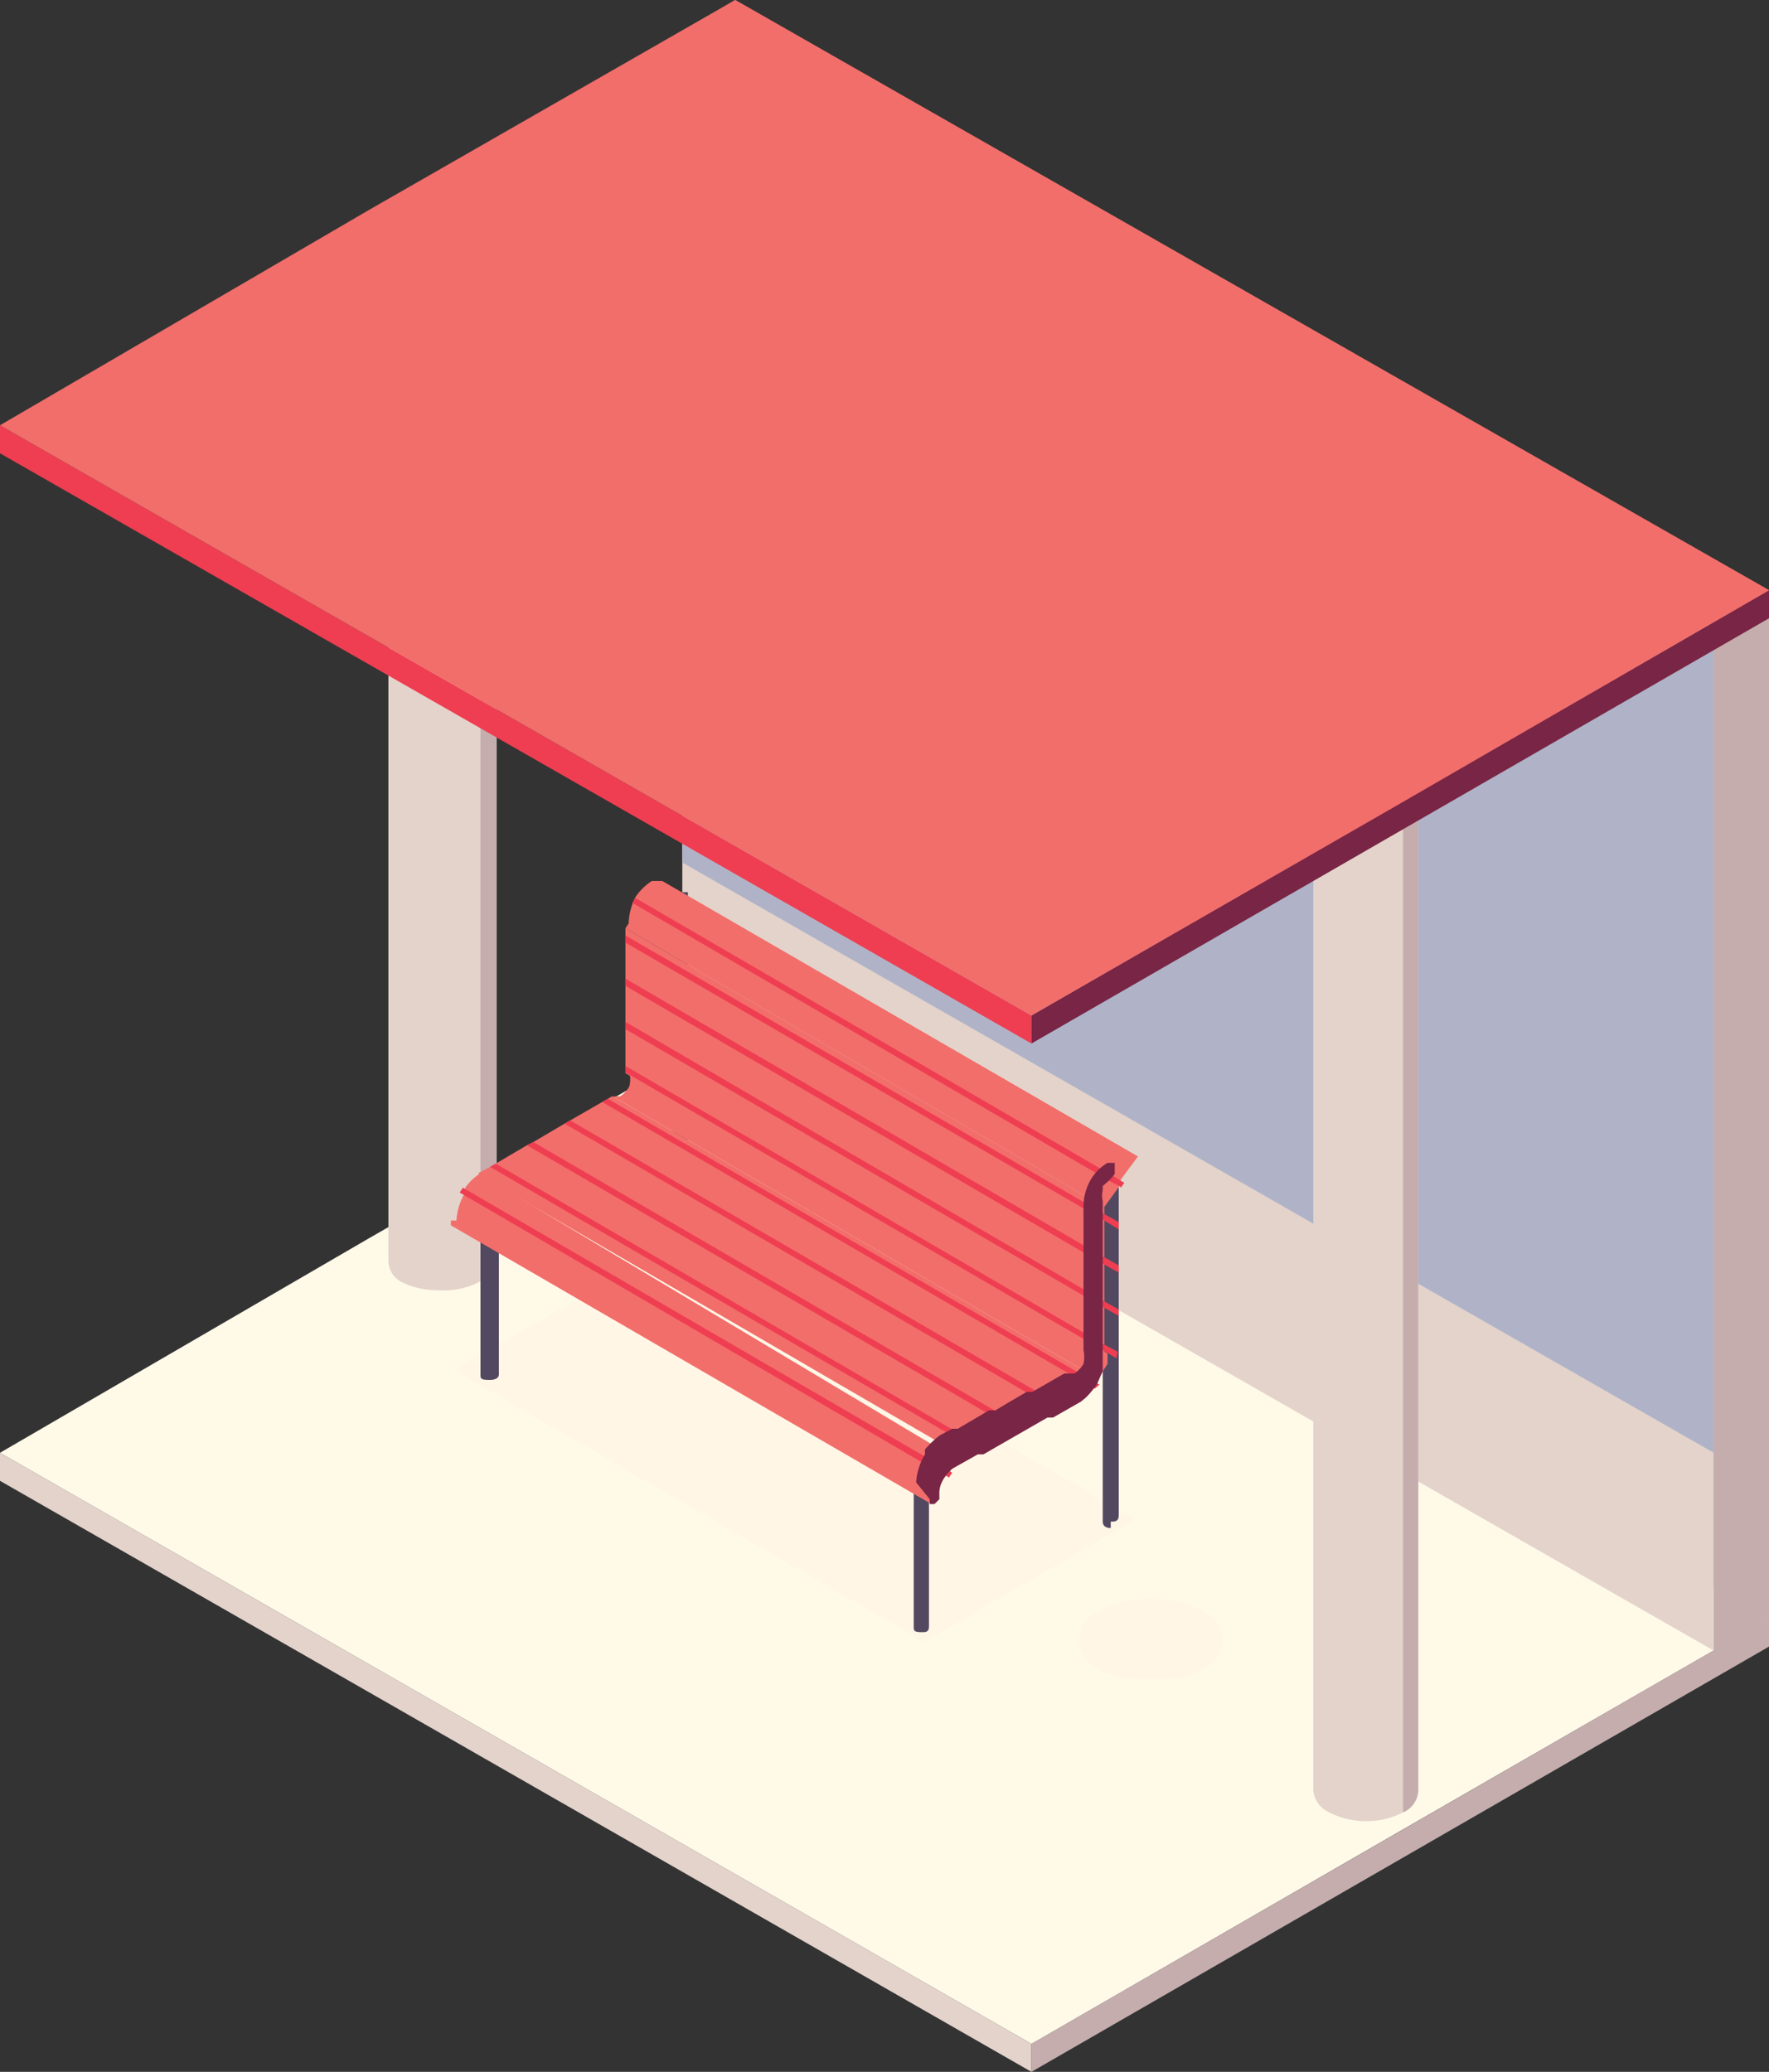<svg xmlns="http://www.w3.org/2000/svg" xmlns:xlink="http://www.w3.org/1999/xlink" viewBox="0 0 22.09 25.87"><rect x="0" y="0" width="22.09" height="25.87" fill="#333333" stroke="none"/><defs><style>.cls-1{fill:none;}.cls-2{fill:#e3d3cb;}.cls-3{fill:#c5adae;}.cls-4{fill:#fff9e8;}.cls-5{fill:#b0b3c7;}.cls-6{fill:#f26e6b;}.cls-7{fill:#ef3e51;}.cls-8{fill:#792545;}.cls-9{fill:#fff6e6;}.cls-10{fill:#524960;}.cls-11{clip-path:url(#clip-path);}</style><clipPath id="clip-path"><path class="cls-1" d="M14.37,21a1.34,1.34,0,0,0,.64-.15.46.46,0,0,0,.26-.37.47.47,0,0,0-.26-.37,1.44,1.44,0,0,0-1.28,0,.47.47,0,0,0-.26.37.46.46,0,0,0,.26.37,1.34,1.34,0,0,0,.64.15"/></clipPath></defs><g id="Layer_2" data-name="Layer 2"><g id="Layer_2-2" data-name="Layer 2"><polygon class="cls-2" points="0 18.14 0 18.49 12.88 25.87 12.88 25.52 0 18.14 0 18.14"/><polygon class="cls-3" points="12.88 25.52 12.88 25.87 22.09 20.56 22.09 20.21 12.88 25.52 12.88 25.52"/><polyline class="cls-4" points="0 18.14 12.88 25.52 17.49 22.86 22.09 20.21 9.18 12.84 4.61 15.46 0 18.14"/><path class="cls-2" d="M4.85,2.57V15.76A.31.31,0,0,0,5,16a1,1,0,0,0,.46.11A1,1,0,0,0,6,16a.33.33,0,0,0,.2-.27V2.57Z"/><path class="cls-3" d="M6,2.57V16a.33.33,0,0,0,.2-.27V2.57Z"/><polyline class="cls-2" points="8.52 0.4 8.52 13.24 21.4 20.61 21.4 7.78 8.52 0.4"/><polyline class="cls-5" points="21.4 18.14 21.4 7.78 8.52 0.4 8.52 10.77 21.4 18.14"/><polygon class="cls-3" points="21.4 7.78 21.4 20.61 22.09 20.21 22.09 7.37 21.4 7.78 21.4 7.78"/><polygon class="cls-6" points="8.52 0.4 21.4 7.78 22.09 7.37 9.18 0 8.52 0.4 8.52 0.4"/><path class="cls-2" d="M16.4,9.17V22.36a.33.33,0,0,0,.2.27,1,1,0,0,0,.46.11,1,1,0,0,0,.46-.11.31.31,0,0,0,.19-.27V9.17Z"/><path class="cls-3" d="M17.52,9.17V22.63a.31.31,0,0,0,.19-.27V9.17Z"/><polygon class="cls-7" points="0 5.31 0 5.66 12.88 13.03 12.88 12.68 0 5.31 0 5.31"/><polygon class="cls-8" points="12.88 12.68 12.88 13.03 22.09 7.72 22.09 7.37 12.88 12.68 12.88 12.68"/><polygon class="cls-6" points="0 5.31 12.88 12.68 17.49 10.03 22.09 7.37 9.18 0 4.61 2.62 0 5.31 0 5.31"/><polyline class="cls-9" points="11.54 20.5 14.18 18.97 8.31 15.58 5.67 17.11 11.54 20.5"/><path class="cls-10" d="M13.87,19c.05,0,.1,0,.1-.08V14.3h-.2V19c0,.06.05.08.1.08Z"/><path class="cls-10" d="M8.49,15.87c.06,0,.1,0,.1-.07V11.14H8.4V15.8s0,.07.09.07Z"/><path class="cls-10" d="M11.51,20.38c.05,0,.09,0,.09-.07v-2h-.19v2c0,.05,0,.07.1.07Z"/><path class="cls-10" d="M6.13,17.23s.1,0,.1-.07v-2H6v2c0,.05,0,.07.1.07Z"/><polygon class="cls-6" points="5.97 14.65 6.14 14.76 11.95 18.14 12.1 18.05 12.17 18.01 12.56 17.78 12.64 17.74 12.79 17.65 13.03 17.51 13.11 17.47 13.5 17.24 13.57 17.2 13.63 17.17 7.79 13.77 7.64 13.69 7.59 13.72 7.52 13.76 7.12 13.99 7.05 14.03 6.66 14.26 6.58 14.3 6.19 14.53 6.12 14.57 5.97 14.65 5.97 14.65"/><path class="cls-6" d="M5.63,15.24l0,.06,6,3.48,0,0,.15-.31,0-.07.1-.22L6.14,14.75,6,14.65a.65.65,0,0,0-.19.18l0,.06a.74.74,0,0,0-.11.35Z"/><path class="cls-6" d="M7.64,13.69l.15.08,5.84,3.4h.06l.05,0,.09-.14,0-.13L8,13.48l-.14-.08a.33.33,0,0,1,0,.16.3.3,0,0,1-.12.13Z"/><polygon class="cls-6" points="7.81 11.59 7.81 13.4 7.95 13.48 13.79 16.88 13.79 15.07 7.98 11.69 7.81 11.59 7.81 11.59"/><path class="cls-6" d="M7.81,11.59l.17.1,5.81,3.38.19-.26,0-.06.23-.31L8.27,11H8.21l-.07,0a.7.7,0,0,0-.21.21l0,0,0,0a.79.79,0,0,0-.08.32Z"/><polygon class="cls-7" points="5.74 14.89 11.72 18.38 11.82 18.43 11.85 18.45 11.89 18.39 11.85 18.36 11.76 18.31 5.78 14.83 5.74 14.89 5.74 14.89"/><polygon class="cls-7" points="6.12 14.57 12.1 18.05 12.27 18.15 12.34 18.11 12.17 18.01 6.19 14.53 6.12 14.57 6.12 14.57"/><polygon class="cls-7" points="6.58 14.3 12.56 17.78 12.74 17.88 12.79 17.85 12.81 17.84 12.64 17.74 6.66 14.26 6.58 14.3 6.58 14.3"/><polygon class="cls-7" points="7.05 14.03 13.03 17.51 13.21 17.61 13.28 17.57 13.11 17.47 7.12 13.99 7.05 14.03 7.05 14.03"/><polygon class="cls-7" points="7.52 13.76 13.5 17.24 13.67 17.34 13.73 17.29 13.57 17.2 7.59 13.72 7.52 13.76 7.52 13.76"/><polygon class="cls-7" points="7.81 13.31 7.81 13.39 13.79 16.87 13.94 16.96 13.96 16.88 13.79 16.79 7.81 13.31 7.81 13.31"/><polygon class="cls-7" points="7.81 12.76 7.81 12.85 13.79 16.33 13.97 16.43 13.97 16.35 13.79 16.25 7.81 12.76 7.81 12.76"/><polygon class="cls-7" points="7.81 12.22 7.81 12.31 13.79 15.79 13.97 15.89 13.97 15.8 13.79 15.7 7.81 12.22 7.81 12.22"/><polygon class="cls-7" points="7.81 11.68 7.81 11.77 13.79 15.24 13.97 15.35 13.97 15.26 13.79 15.16 7.81 11.68 7.81 11.68"/><polygon class="cls-7" points="7.89 11.27 13.88 14.76 13.98 14.81 14 14.83 14.01 14.81 14.04 14.77 13.91 14.69 7.93 11.21 7.91 11.26 7.89 11.27 7.89 11.27"/><path class="cls-8" d="M11.61,18.72l0,.06h.06l.06-.06,0-.09a.33.33,0,0,1,.05-.16l.05-.07.06-.06.32-.18.07,0,.4-.23,0,0h0l.4-.23.07,0,.35-.2,0,0,.06-.05a1.15,1.15,0,0,0,.14-.17l.07-.16,0-.08V15a.32.32,0,0,1,0-.14v0l0-.05.09-.08,0,0h0l.06-.07,0-.08,0-.06h-.09l0,0a.6.6,0,0,0-.21.21l0,0v0a.68.68,0,0,0-.09.32v1.81a.41.41,0,0,1,0,.17.43.43,0,0,1-.11.12l-.06,0-.07,0-.4.23-.07,0-.24.14-.15.09-.08,0-.39.23-.07,0-.15.08a1.07,1.07,0,0,0-.19.18l0,.06a.78.78,0,0,0-.11.35Z"/><g class="cls-11"><rect class="cls-9" x="13.47" y="19.93" width="1.8" height="1.04"/></g></g></g></svg>